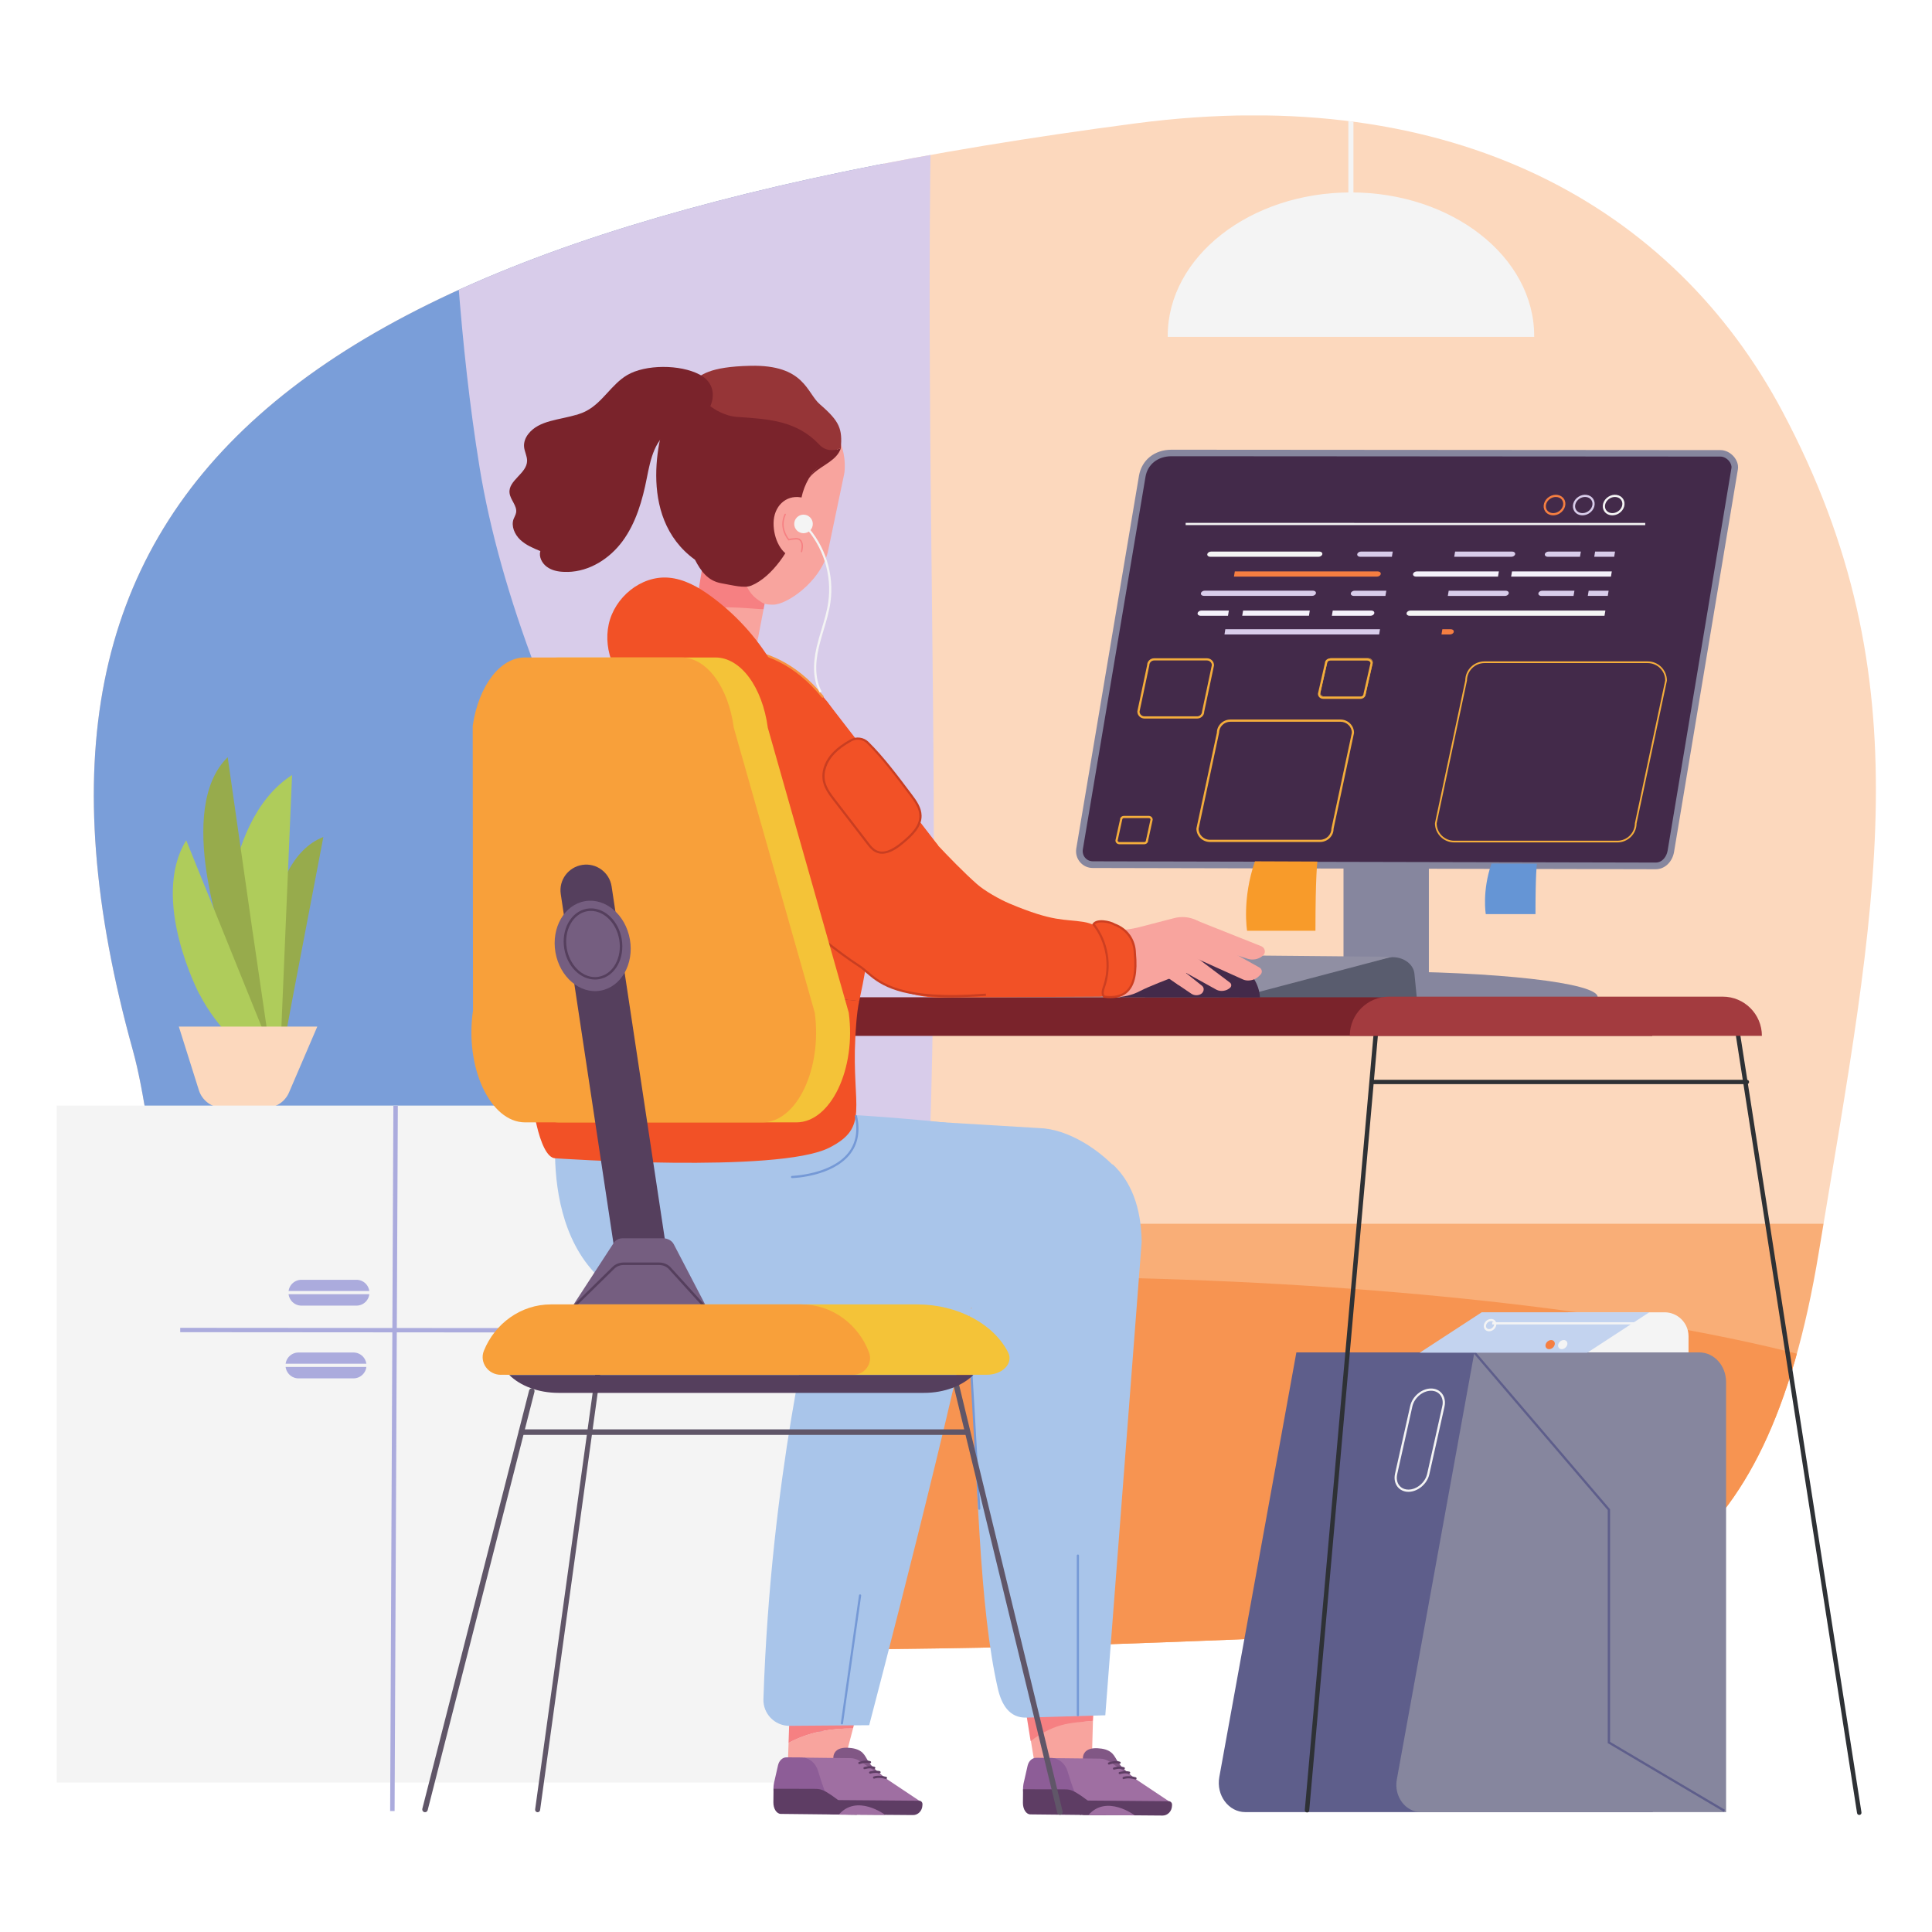<svg xmlns="http://www.w3.org/2000/svg" xmlns:xlink="http://www.w3.org/1999/xlink" width="500" zoomAndPan="magnify" viewBox="0 0 375 375" height="500" preserveAspectRatio="xMidYMid meet" version="1.0"><defs><clipPath id="fbe64e011a"><path d="M 18.086 22.406 L 364.109 22.406 L 364.109 237.637 L 18.086 237.637 Z M 18.086 22.406 " clip-rule="nonzero"/></clipPath><clipPath id="a94d959b8c"><path d="M 25.789 203.875 C 34.992 237.02 27.902 324.379 119.852 321.281 C 186.094 319.055 171.961 321.422 273.094 316.781 C 315.777 314.828 342.727 305.633 353.031 243.051 C 364.117 175.754 373.816 132.23 345.941 79.812 C 324.988 40.402 282.449 15.801 220.422 23.945 C 56.922 45.398 -4.859 93.551 25.789 203.875 Z M 25.789 203.875 " clip-rule="nonzero"/></clipPath><clipPath id="8bf347d104"><path d="M 18.086 237.473 L 364.109 237.473 L 364.109 321.461 L 18.086 321.461 Z M 18.086 237.473 " clip-rule="nonzero"/></clipPath><clipPath id="95c32696a4"><path d="M 25.789 203.875 C 34.992 237.02 27.902 324.379 119.852 321.281 C 186.094 319.055 171.961 321.422 273.094 316.781 C 315.777 314.828 342.727 305.633 353.031 243.051 C 364.117 175.754 373.816 132.23 345.941 79.812 C 324.988 40.402 282.449 15.801 220.422 23.945 C 56.922 45.398 -4.859 93.551 25.789 203.875 Z M 25.789 203.875 " clip-rule="nonzero"/></clipPath><clipPath id="477c8a0ebf"><path d="M 18.086 22.406 L 171.715 22.406 L 171.715 218.203 L 18.086 218.203 Z M 18.086 22.406 " clip-rule="nonzero"/></clipPath><clipPath id="e7192a8cbe"><path d="M 25.789 203.875 C 34.992 237.02 27.902 324.379 119.852 321.281 C 186.094 319.055 171.961 321.422 273.094 316.781 C 315.777 314.828 342.727 305.633 353.031 243.051 C 364.117 175.754 373.816 132.23 345.941 79.812 C 324.988 40.402 282.449 15.801 220.422 23.945 C 56.922 45.398 -4.859 93.551 25.789 203.875 Z M 25.789 203.875 " clip-rule="nonzero"/></clipPath><clipPath id="0320cd7a1a"><path d="M 18.086 247.68 L 364.109 247.68 L 364.109 321.461 L 18.086 321.461 Z M 18.086 247.68 " clip-rule="nonzero"/></clipPath><clipPath id="1eaa52eaa2"><path d="M 25.789 203.875 C 34.992 237.02 27.902 324.379 119.852 321.281 C 186.094 319.055 171.961 321.422 273.094 316.781 C 315.777 314.828 342.727 305.633 353.031 243.051 C 364.117 175.754 373.816 132.23 345.941 79.812 C 324.988 40.402 282.449 15.801 220.422 23.945 C 56.922 45.398 -4.859 93.551 25.789 203.875 Z M 25.789 203.875 " clip-rule="nonzero"/></clipPath><clipPath id="9129bea95f"><path d="M 80.559 22.406 L 188 22.406 L 188 233 L 80.559 233 Z M 80.559 22.406 " clip-rule="nonzero"/></clipPath><clipPath id="93275bccf3"><path d="M 25.789 203.875 C 34.992 237.02 27.902 324.379 119.852 321.281 C 186.094 319.055 171.961 321.422 273.094 316.781 C 315.777 314.828 342.727 305.633 353.031 243.051 C 364.117 175.754 373.816 132.23 345.941 79.812 C 324.988 40.402 282.449 15.801 220.422 23.945 C 56.922 45.398 -4.859 93.551 25.789 203.875 Z M 25.789 203.875 " clip-rule="nonzero"/></clipPath><clipPath id="64372b8e8a"><path d="M 226.77 37.375 L 297.648 37.375 L 297.648 65.371 L 226.77 65.371 Z M 226.77 37.375 " clip-rule="nonzero"/></clipPath><clipPath id="add1cca95b"><path d="M 25.789 203.875 C 34.992 237.02 27.902 324.379 119.852 321.281 C 186.094 319.055 171.961 321.422 273.094 316.781 C 315.777 314.828 342.727 305.633 353.031 243.051 C 364.117 175.754 373.816 132.23 345.941 79.812 C 324.988 40.402 282.449 15.801 220.422 23.945 C 56.922 45.398 -4.859 93.551 25.789 203.875 Z M 25.789 203.875 " clip-rule="nonzero"/></clipPath><clipPath id="7d39d0f7d8"><path d="M 226.602 37.211 L 297.812 37.211 L 297.812 65.539 L 226.602 65.539 Z M 226.602 37.211 " clip-rule="nonzero"/></clipPath><clipPath id="217e811dd1"><path d="M 25.789 203.875 C 34.992 237.02 27.902 324.379 119.852 321.281 C 186.094 319.055 171.961 321.422 273.094 316.781 C 315.777 314.828 342.727 305.633 353.031 243.051 C 364.117 175.754 373.816 132.23 345.941 79.812 C 324.988 40.402 282.449 15.801 220.422 23.945 C 56.922 45.398 -4.859 93.551 25.789 203.875 Z M 25.789 203.875 " clip-rule="nonzero"/></clipPath><clipPath id="a80eedaf09"><path d="M 261.715 22.406 L 262.867 22.406 L 262.867 44.129 L 261.715 44.129 Z M 261.715 22.406 " clip-rule="nonzero"/></clipPath><clipPath id="f3d775c166"><path d="M 25.789 203.875 C 34.992 237.02 27.902 324.379 119.852 321.281 C 186.094 319.055 171.961 321.422 273.094 316.781 C 315.777 314.828 342.727 305.633 353.031 243.051 C 364.117 175.754 373.816 132.23 345.941 79.812 C 324.988 40.402 282.449 15.801 220.422 23.945 C 56.922 45.398 -4.859 93.551 25.789 203.875 Z M 25.789 203.875 " clip-rule="nonzero"/></clipPath><clipPath id="d541b08134"><path d="M 336.879 200.086 L 361.438 200.086 L 361.438 352.398 L 336.879 352.398 Z M 336.879 200.086 " clip-rule="nonzero"/></clipPath><clipPath id="079c6083d9"><path d="M 209.625 349.457 L 227.594 349.457 L 227.594 352.398 L 209.625 352.398 Z M 209.625 349.457 " clip-rule="nonzero"/></clipPath><clipPath id="56c371185e"><path d="M 205.668 349.789 L 211.273 349.789 L 211.273 352.398 L 205.668 352.398 Z M 205.668 349.789 " clip-rule="nonzero"/></clipPath><clipPath id="7ac6f24a9d"><path d="M 198.418 347.152 L 214.898 347.152 L 214.898 352.398 L 198.418 352.398 Z M 198.418 347.152 " clip-rule="nonzero"/></clipPath><clipPath id="1c6af7053a"><path d="M 211.109 350.445 L 220.34 350.445 L 220.34 352.398 L 211.109 352.398 Z M 211.109 350.445 " clip-rule="nonzero"/></clipPath><clipPath id="8299aee9be"><path d="M 161.164 349.293 L 179.129 349.293 L 179.129 352.398 L 161.164 352.398 Z M 161.164 349.293 " clip-rule="nonzero"/></clipPath><clipPath id="0ec77f317c"><path d="M 157 349 L 163 349 L 163 352.406 L 157 352.406 Z M 157 349 " clip-rule="nonzero"/></clipPath><clipPath id="166f5bcde9"><path d="M 150 347 L 167 347 L 167 352.406 L 150 352.406 Z M 150 347 " clip-rule="nonzero"/></clipPath><clipPath id="d61625ba9b"><path d="M 162.648 350.281 L 171.879 350.281 L 171.879 352.398 L 162.648 352.398 Z M 162.648 350.281 " clip-rule="nonzero"/></clipPath><clipPath id="a7d8da152b"><path d="M 184 267 L 207 267 L 207 352.406 L 184 352.406 Z M 184 267 " clip-rule="nonzero"/></clipPath></defs><g clip-path="url(#fbe64e011a)"><g clip-path="url(#a94d959b8c)"><path fill="#fcd8bd" d="M -0.742 -16.707 L 366.906 -16.707 L 366.906 237.5 L -0.742 237.5 L -0.742 -16.707 " fill-opacity="1" fill-rule="nonzero"/></g></g><g clip-path="url(#8bf347d104)"><g clip-path="url(#95c32696a4)"><path fill="#f9ae77" d="M -0.742 237.5 L 366.906 237.5 L 366.906 341.973 L -0.742 341.973 L -0.742 237.5 " fill-opacity="1" fill-rule="nonzero"/></g></g><g clip-path="url(#477c8a0ebf)"><g clip-path="url(#e7192a8cbe)"><path fill="#7a9ed9" d="M -1.426 -20.219 L 171.586 -20.219 L 171.586 218.18 L -1.426 218.18 L -1.426 -20.219 " fill-opacity="1" fill-rule="nonzero"/></g></g><g clip-path="url(#0320cd7a1a)"><g clip-path="url(#1eaa52eaa2)"><path fill="#f79451" d="M 194.891 247.758 C 303.379 247.758 391.328 265.492 391.328 287.375 C 391.328 309.254 303.379 326.992 194.891 326.992 C 86.398 326.992 -1.551 309.254 -1.551 287.375 C -1.551 265.492 86.398 247.758 194.891 247.758 " fill-opacity="1" fill-rule="nonzero"/></g></g><g clip-path="url(#9129bea95f)"><g clip-path="url(#93275bccf3)"><path fill="#d8ccea" d="M 80.625 -54.961 C 88.246 -6.777 85.25 42.625 93.098 90.781 C 100.949 138.926 137.648 208.703 180.055 232.898 C 184.512 131.477 174.16 17.305 187.906 -83.277 C 150.141 -78.547 116.715 -80.996 80.625 -54.961 " fill-opacity="1" fill-rule="nonzero"/></g></g><g clip-path="url(#64372b8e8a)"><g clip-path="url(#add1cca95b)"><path fill="#f4f4f4" d="M 226.832 65.215 C 226.832 49.926 242.676 37.527 262.219 37.527 C 281.766 37.527 297.605 49.926 297.605 65.215 L 226.832 65.215 " fill-opacity="1" fill-rule="nonzero"/></g></g><g clip-path="url(#7d39d0f7d8)"><g clip-path="url(#217e811dd1)"><path fill="#f4f4f4" d="M 227.016 65.035 L 297.422 65.035 C 297.297 49.949 281.555 37.707 262.219 37.707 C 242.883 37.707 227.141 49.949 227.016 65.035 Z M 297.785 65.395 L 226.652 65.395 L 226.652 65.215 C 226.652 49.848 242.609 37.348 262.219 37.348 C 281.828 37.348 297.785 49.848 297.785 65.215 L 297.785 65.395 " fill-opacity="1" fill-rule="nonzero"/></g></g><g clip-path="url(#a80eedaf09)"><g clip-path="url(#f3d775c166)"><path fill="#f4f4f4" d="M 262.703 44.035 L 261.715 44.035 L 261.715 15.137 L 262.703 15.137 L 262.703 44.035 " fill-opacity="1" fill-rule="nonzero"/></g></g><path fill="#97ab4c" d="M 57.016 192.531 L 55.336 201.508 L 51.32 201.508 L 51.348 195.082 C 51.266 192.688 50.652 167.125 62.762 162.465 L 57.016 192.531 " fill-opacity="1" fill-rule="nonzero"/><path fill="#afcc5b" d="M 49.074 197.648 C 48.594 197.648 48.586 196.906 49.074 196.906 C 49.555 196.906 49.555 197.648 49.074 197.648 Z M 54.527 201.508 L 56.688 150.434 C 42.164 159.777 43.668 187.168 43.668 187.168 L 43.707 187.176 C 43.707 187.195 43.707 187.215 43.707 187.23 C 43.941 192.371 45.211 197.414 46.609 201.52 L 54.527 201.508 " fill-opacity="1" fill-rule="nonzero"/><path fill="#97ab4c" d="M 49.074 197.648 C 48.594 197.648 48.586 196.906 49.074 196.906 C 49.555 196.906 49.555 197.648 49.074 197.648 Z M 52.062 201.508 L 49.027 180.77 L 49.02 180.77 L 44.195 146.977 C 33.922 156.977 43.434 183.371 44.348 185.832 L 49.496 201.5 L 52.062 201.508 " fill-opacity="1" fill-rule="nonzero"/><path fill="#afcc5b" d="M 44.871 201.508 C 42.719 199.207 40.434 196.312 38.762 193.047 C 38.75 193.035 38.75 193.02 38.742 193.008 L 38.715 193.02 C 38.715 193.02 29.039 174.582 36.148 163.113 L 51.668 201.5 L 44.871 201.508 " fill-opacity="1" fill-rule="nonzero"/><path fill="#fcd8bd" d="M 43.359 215.051 L 51.5 215.051 C 53.512 215.051 55.316 213.871 56.098 212.047 L 61.586 199.262 L 34.711 199.262 L 38.594 211.586 C 39.23 213.645 41.168 215.051 43.359 215.051 " fill-opacity="1" fill-rule="nonzero"/><path fill="#f4f4f4" d="M 159.512 345.984 L 11 345.984 L 11 214.594 L 159.512 214.594 L 159.512 345.984 " fill-opacity="1" fill-rule="nonzero"/><path fill="#ababdd" d="M 159.781 345.391 L 158.934 345.387 L 159.637 214.598 L 160.484 214.605 L 159.781 345.391 " fill-opacity="1" fill-rule="nonzero"/><path fill="#ababdd" d="M 76.59 351.523 L 75.727 351.523 L 76.355 214.629 L 77.219 214.633 L 76.59 351.523 " fill-opacity="1" fill-rule="nonzero"/><path fill="#ababdd" d="M 100.176 258.625 L 34.98 258.578 L 34.98 257.73 L 100.176 257.777 L 100.176 258.625 " fill-opacity="1" fill-rule="nonzero"/><path fill="#ababdd" d="M 58.504 253.422 L 69.191 253.422 C 70.574 253.422 71.703 252.293 71.703 250.914 C 71.703 249.531 70.574 248.406 69.191 248.406 L 58.504 248.406 C 57.121 248.406 55.992 249.531 55.992 250.914 C 56.004 252.293 57.129 253.422 58.504 253.422 " fill-opacity="1" fill-rule="nonzero"/><path fill="#f4f4f4" d="M 72.426 251.203 L 55.211 251.203 L 55.211 250.582 L 72.426 250.582 L 72.426 251.203 " fill-opacity="1" fill-rule="nonzero"/><path fill="#ababdd" d="M 57.93 267.539 L 68.617 267.539 C 70 267.539 71.129 266.41 71.129 265.031 C 71.129 263.648 70 262.52 68.617 262.52 L 57.93 262.52 C 56.547 262.52 55.418 263.648 55.418 265.031 C 55.43 266.41 56.559 267.539 57.93 267.539 " fill-opacity="1" fill-rule="nonzero"/><path fill="#f4f4f4" d="M 71.852 265.32 L 54.641 265.32 L 54.641 264.699 L 71.852 264.699 L 71.852 265.32 " fill-opacity="1" fill-rule="nonzero"/><path fill="#93a7ac" d="M 297.273 321.887 L 259.973 321.887 L 259.973 321.465 L 297.273 321.465 L 297.273 321.887 " fill-opacity="1" fill-rule="nonzero"/><path fill="#605668" d="M 104.352 351.754 C 104.328 351.754 104.305 351.754 104.285 351.75 C 104.02 351.715 103.832 351.469 103.871 351.203 L 124.684 200.438 C 124.719 200.172 124.961 199.98 125.23 200.023 C 125.496 200.059 125.684 200.305 125.645 200.57 L 104.832 351.336 C 104.801 351.578 104.59 351.754 104.352 351.754 " fill-opacity="1" fill-rule="nonzero"/><path fill="#f8a49e" d="M 162.578 346.855 L 152.84 344.676 L 153.066 338.289 C 157.051 336.141 161.312 335.465 165.578 335.48 L 162.578 346.855 " fill-opacity="1" fill-rule="nonzero"/><path fill="#f68082" d="M 166.48 332.027 L 165.57 335.492 C 161.301 335.473 157.035 336.148 153.055 338.301 L 153.32 330.758 L 166.48 332.027 " fill-opacity="1" fill-rule="nonzero"/><path fill="#f4f4f4" d="M 327.742 262.531 L 304.363 262.531 L 304.363 254.715 L 323.09 254.715 C 325.656 254.715 327.742 256.801 327.742 259.367 L 327.742 262.531 " fill-opacity="1" fill-rule="nonzero"/><path fill="#5e5e8b" d="M 320.816 351.73 L 241.715 351.73 C 238.465 351.73 236.027 348.445 236.668 344.922 L 251.625 262.5 L 320.816 262.5 L 320.816 351.73 " fill-opacity="1" fill-rule="nonzero"/><path fill="#86869e" d="M 329.828 262.5 L 286.172 262.5 L 271.121 345.41 C 270.531 348.68 272.797 351.73 275.812 351.73 L 335.031 351.73 L 335.031 268.25 C 335.027 265.066 332.707 262.5 329.828 262.5 " fill-opacity="1" fill-rule="nonzero"/><g clip-path="url(#d541b08134)"><path fill="#2e3135" d="M 360.883 352.281 C 360.672 352.281 360.488 352.133 360.453 351.918 L 336.887 200.723 C 336.852 200.484 337.012 200.266 337.246 200.227 C 337.484 200.195 337.703 200.352 337.742 200.586 L 361.309 351.785 C 361.344 352.02 361.184 352.242 360.949 352.277 C 360.926 352.281 360.902 352.281 360.883 352.281 " fill-opacity="1" fill-rule="nonzero"/></g><path fill="#86869e" d="M 260.773 167.77 L 277.344 167.77 L 277.344 193.457 L 260.773 193.457 L 260.773 167.77 " fill-opacity="1" fill-rule="nonzero"/><path fill="#432a4a" d="M 212.102 167.836 C 211.34 167.836 210.617 167.5 210.121 166.914 C 209.621 166.324 209.414 165.555 209.535 164.793 L 221.703 92.473 C 222.164 89.711 224.391 87.926 227.379 87.926 L 333.949 87.992 C 334.711 87.992 335.5 88.387 336.062 89.055 C 336.57 89.656 336.797 90.348 336.691 90.98 L 324.301 165.234 C 324.02 166.906 322.809 168.07 321.359 168.078 L 212.102 167.836 " fill-opacity="1" fill-rule="nonzero"/><path fill="#86869e" d="M 227.379 87.289 C 224.09 87.289 221.59 89.297 221.07 92.367 L 208.906 164.691 C 208.578 166.672 210.09 168.477 212.102 168.477 L 321.359 168.719 C 323.23 168.719 324.621 167.199 324.934 165.348 L 337.324 91.094 C 337.625 89.305 335.867 87.363 333.949 87.363 L 227.379 87.289 C 227.391 87.289 227.391 87.289 227.379 87.289 Z M 227.391 88.555 L 333.949 88.621 C 334.512 88.621 335.141 88.941 335.586 89.457 C 335.961 89.906 336.148 90.434 336.07 90.863 L 323.684 165.113 C 323.492 166.219 322.695 167.422 321.367 167.422 L 212.113 167.18 C 211.539 167.18 210.992 166.926 210.617 166.484 C 210.242 166.043 210.082 165.449 210.176 164.875 L 222.34 92.555 C 222.746 90.133 224.73 88.555 227.391 88.555 " fill-opacity="1" fill-rule="nonzero"/><path fill="#f4f4f4" d="M 319.34 101.926 L 230.133 101.918 L 230.133 101.492 L 319.34 101.5 L 319.34 101.926 " fill-opacity="1" fill-rule="nonzero"/><path fill="#d8ccea" d="M 305.594 114.656 L 299.344 114.656 C 298.977 114.656 298.648 114.883 298.602 115.164 C 298.555 115.445 298.809 115.672 299.176 115.672 L 305.426 115.672 L 305.594 114.656 " fill-opacity="1" fill-rule="nonzero"/><path fill="#d8ccea" d="M 308.359 114.656 L 308.191 115.66 L 312.074 115.66 L 312.23 114.656 L 308.359 114.656 " fill-opacity="1" fill-rule="nonzero"/><path fill="#d8ccea" d="M 269.082 114.656 L 262.934 114.656 C 262.566 114.656 262.238 114.883 262.191 115.164 C 262.145 115.445 262.398 115.672 262.766 115.672 L 268.91 115.672 L 269.082 114.656 " fill-opacity="1" fill-rule="nonzero"/><path fill="#d8ccea" d="M 292.273 114.656 L 281.191 114.656 L 281.02 115.672 L 292.105 115.672 C 292.473 115.672 292.801 115.445 292.848 115.164 C 292.895 114.883 292.633 114.656 292.273 114.656 " fill-opacity="1" fill-rule="nonzero"/><path fill="#d8ccea" d="M 254.68 115.66 L 233.668 115.66 C 233.301 115.66 233.047 115.438 233.098 115.156 C 233.145 114.871 233.473 114.648 233.84 114.648 L 254.848 114.648 C 255.215 114.648 255.469 114.871 255.422 115.156 C 255.367 115.438 255.039 115.66 254.68 115.66 " fill-opacity="1" fill-rule="nonzero"/><path fill="#f4f4f4" d="M 311.602 118.508 L 273.762 118.508 C 273.398 118.508 273.066 118.734 273.02 119.016 C 272.973 119.297 273.227 119.523 273.594 119.523 L 311.434 119.523 L 311.602 118.508 " fill-opacity="1" fill-rule="nonzero"/><path fill="#f4f1fa" d="M 238.52 118.508 L 233.199 118.508 C 232.832 118.508 232.504 118.734 232.457 119.016 C 232.41 119.297 232.664 119.523 233.031 119.523 L 238.352 119.523 L 238.52 118.508 " fill-opacity="1" fill-rule="nonzero"/><path fill="#f4f1fa" d="M 254.227 118.508 L 241.285 118.508 L 241.113 119.512 L 254.07 119.512 L 254.227 118.508 " fill-opacity="1" fill-rule="nonzero"/><path fill="#f4f1fa" d="M 266.176 118.508 L 258.684 118.508 L 258.516 119.523 L 266.008 119.523 C 266.375 119.523 266.703 119.297 266.75 119.016 C 266.797 118.734 266.543 118.508 266.176 118.508 " fill-opacity="1" fill-rule="nonzero"/><path fill="#d8ccea" d="M 267.859 122.133 L 237.832 122.133 L 237.672 123.148 L 267.691 123.148 L 267.859 122.133 " fill-opacity="1" fill-rule="nonzero"/><path fill="#f57e41" d="M 281.605 122.133 L 279.961 122.133 L 279.789 123.148 L 281.434 123.148 C 281.801 123.148 282.129 122.922 282.176 122.641 C 282.223 122.359 281.961 122.133 281.605 122.133 " fill-opacity="1" fill-rule="nonzero"/><path fill="#d8ccea" d="M 306.844 107.059 L 300.594 107.059 C 300.227 107.059 299.898 107.285 299.852 107.566 C 299.805 107.848 300.059 108.074 300.426 108.074 L 306.676 108.074 L 306.844 107.059 " fill-opacity="1" fill-rule="nonzero"/><path fill="#d8ccea" d="M 309.609 107.059 L 309.441 108.074 L 313.312 108.074 L 313.48 107.059 L 309.609 107.059 " fill-opacity="1" fill-rule="nonzero"/><path fill="#d8ccea" d="M 270.332 107.059 L 264.184 107.059 C 263.816 107.059 263.488 107.285 263.441 107.566 C 263.395 107.848 263.648 108.074 264.016 108.074 L 270.164 108.074 L 270.332 107.059 " fill-opacity="1" fill-rule="nonzero"/><path fill="#d8ccea" d="M 293.516 107.059 L 282.434 107.059 L 282.262 108.074 L 293.344 108.074 C 293.711 108.074 294.043 107.848 294.09 107.566 C 294.137 107.285 293.879 107.059 293.516 107.059 " fill-opacity="1" fill-rule="nonzero"/><path fill="#f4f4f4" d="M 255.922 108.074 L 234.91 108.074 C 234.543 108.074 234.289 107.848 234.336 107.566 C 234.383 107.285 234.711 107.059 235.078 107.059 L 256.09 107.059 C 256.457 107.059 256.711 107.285 256.664 107.566 C 256.617 107.836 256.285 108.074 255.922 108.074 " fill-opacity="1" fill-rule="nonzero"/><path fill="#f4f1fa" d="M 290.93 110.91 L 275.016 110.91 C 274.648 110.91 274.316 111.137 274.27 111.418 C 274.223 111.699 274.477 111.922 274.844 111.922 L 290.762 111.922 L 290.93 110.91 " fill-opacity="1" fill-rule="nonzero"/><path fill="#f4f1fa" d="M 293.477 110.91 L 293.309 111.922 L 312.684 111.922 L 312.852 110.91 L 293.477 110.91 " fill-opacity="1" fill-rule="nonzero"/><path fill="#f57e41" d="M 267.43 110.91 L 239.676 110.91 L 239.508 111.922 L 267.258 111.922 C 267.625 111.922 267.953 111.699 268 111.418 C 268.047 111.133 267.793 110.91 267.43 110.91 " fill-opacity="1" fill-rule="nonzero"/><path fill="#f57e41" d="M 301.984 96.461 C 301.637 96.461 301.27 96.562 300.938 96.773 C 300.535 97.027 300.242 97.398 300.113 97.82 C 299.988 98.23 300.035 98.641 300.242 98.973 C 300.684 99.664 301.707 99.805 302.527 99.285 C 303.348 98.77 303.66 97.781 303.223 97.09 C 302.961 96.676 302.492 96.461 301.984 96.461 Z M 301.48 100.023 C 300.832 100.023 300.227 99.738 299.883 99.199 C 299.609 98.762 299.547 98.227 299.707 97.699 C 299.863 97.18 300.219 96.723 300.711 96.414 C 301.727 95.77 303.016 95.969 303.578 96.859 C 304.145 97.75 303.773 99 302.754 99.645 C 302.352 99.898 301.906 100.023 301.48 100.023 " fill-opacity="1" fill-rule="nonzero"/><path fill="#d8ccea" d="M 307.66 96.457 C 307.305 96.457 306.938 96.566 306.613 96.77 C 305.793 97.289 305.48 98.277 305.922 98.969 C 306.359 99.664 307.383 99.801 308.207 99.285 C 308.609 99.031 308.902 98.656 309.031 98.238 C 309.156 97.824 309.109 97.418 308.898 97.086 C 308.691 96.754 308.34 96.539 307.918 96.477 C 307.832 96.465 307.746 96.457 307.66 96.457 Z M 307.16 100.023 C 306.508 100.023 305.902 99.734 305.562 99.195 C 305 98.305 305.367 97.059 306.387 96.414 C 306.875 96.105 307.438 95.977 307.977 96.059 C 308.527 96.137 308.98 96.422 309.258 96.859 C 309.535 97.297 309.598 97.828 309.438 98.359 C 309.277 98.879 308.922 99.336 308.434 99.645 C 308.031 99.898 307.586 100.023 307.16 100.023 " fill-opacity="1" fill-rule="nonzero"/><path fill="#f4f4f4" d="M 313.461 96.461 C 313.105 96.461 312.738 96.566 312.414 96.773 C 312.012 97.027 311.719 97.398 311.59 97.82 C 311.469 98.234 311.512 98.641 311.723 98.973 C 312.16 99.664 313.188 99.805 314.008 99.285 C 314.828 98.77 315.137 97.781 314.699 97.09 C 314.492 96.758 314.141 96.543 313.715 96.48 C 313.633 96.465 313.547 96.461 313.461 96.461 Z M 312.961 100.023 C 312.309 100.023 311.703 99.738 311.363 99.199 C 311.086 98.762 311.023 98.227 311.184 97.699 C 311.344 97.18 311.699 96.723 312.188 96.414 C 312.676 96.105 313.242 95.98 313.777 96.059 C 314.328 96.141 314.781 96.426 315.059 96.863 C 315.621 97.754 315.254 99 314.234 99.645 C 313.832 99.902 313.387 100.023 312.961 100.023 " fill-opacity="1" fill-rule="nonzero"/><path fill="#86869e" d="M 266.16 188.539 C 290.426 188.539 310.098 190.762 310.098 193.508 C 310.098 196.25 290.426 198.477 266.16 198.477 C 241.891 198.477 222.219 196.25 222.219 193.508 C 222.219 190.762 241.891 188.539 266.16 188.539 " fill-opacity="1" fill-rule="nonzero"/><path fill="#2e3135" d="M 253.695 351.797 C 253.68 351.797 253.668 351.797 253.656 351.793 C 253.418 351.773 253.242 351.562 253.262 351.324 L 266.66 200.125 C 266.68 199.891 266.891 199.711 267.125 199.738 C 267.367 199.758 267.539 199.965 267.52 200.203 L 254.121 351.402 C 254.102 351.625 253.914 351.797 253.695 351.797 " fill-opacity="1" fill-rule="nonzero"/><path fill="#595c6e" d="M 234.422 194.125 L 269.504 185.852 C 271.996 185.457 274.348 186.934 274.543 189.016 L 274.984 193.508 L 234.422 194.125 " fill-opacity="1" fill-rule="nonzero"/><path fill="#908fa3" d="M 201.602 184.59 L 182.98 191.328 C 181.766 191.77 182.086 193.551 183.375 193.551 L 240.418 193.57 L 270.164 185.719 L 224.859 185.297 L 201.602 184.59 " fill-opacity="1" fill-rule="nonzero"/><path fill="#a9c5ea" d="M 148.18 329.781 C 149.605 286.211 157.891 253.703 157.891 253.703 L 128.867 254.02 C 102.914 249.391 108.16 216.734 108.16 216.734 C 108.16 216.734 140.742 213.465 183.309 217.871 C 193.914 218.969 191.836 234.719 189.926 246.387 C 186.598 266.777 168.711 334.863 168.711 334.863 L 153.188 334.984 C 150.352 334.965 148.082 332.617 148.18 329.781 " fill-opacity="1" fill-rule="nonzero"/><path fill="#7a232b" d="M 320.699 201.066 L 93.105 201.066 L 93.105 193.57 L 320.699 193.57 L 320.699 201.066 " fill-opacity="1" fill-rule="nonzero"/><path fill="#f25126" d="M 166.773 194.305 C 170.664 176.656 171.594 157.297 163.379 140.812 C 159.215 132.453 151.742 126.914 142.48 125.41 C 133.512 123.953 121.074 124.414 108.441 132.801 C 101.277 137.555 98.07 146.965 101.352 153.523 C 103.562 157.938 105.855 163.844 107.105 171.012 C 122.699 186.266 144.793 192.191 166.773 194.305 " fill-opacity="1" fill-rule="nonzero"/><path fill="#f25126" d="M 160.934 222.781 C 150.941 227.809 107.734 224.82 107.734 224.82 C 104.566 224.625 102.867 212.816 103.062 209.191 C 103.203 206.531 110.555 190.82 107.105 171 C 122.711 186.266 144.793 192.184 166.773 194.293 C 166.285 196.523 166.105 199.715 166.012 201.535 C 165.316 214.91 168.859 218.789 160.934 222.781 " fill-opacity="1" fill-rule="nonzero"/><path fill="#f25126" d="M 182.086 164.09 L 160.352 135.949 L 147.969 172.805 L 162.672 186.133 C 174.105 178.215 181.203 176.082 182.086 164.09 " fill-opacity="1" fill-rule="nonzero"/><path fill="#f25126" d="M 215.281 183.746 C 215.207 182.094 213.945 179.52 210.289 178.938 C 206.527 178.34 204.535 179.004 195.945 175.379 C 193.988 174.551 191.109 172.918 189.617 171.594 C 184.539 167.102 177.648 159.277 177.648 159.277 C 176.125 170.316 172.301 177.438 164.883 184.801 L 168.117 187.906 C 172.027 191.449 176.691 193.598 182.207 193.617 L 213.363 193.449 C 215.574 193.449 216.062 191.223 216.137 189.23 L 215.281 183.746 " fill-opacity="1" fill-rule="nonzero"/><path fill="#f8a49e" d="M 211.766 347.309 L 201.734 347.832 L 200.078 337.801 C 203.473 334.09 208.43 334.309 212.141 334.023 L 211.766 347.309 " fill-opacity="1" fill-rule="nonzero"/><path fill="#f68082" d="M 212.328 330.691 L 212.141 334.023 C 208.68 334.422 205.117 334.074 200.043 337.941 L 199.047 331.707 L 212.328 330.691 " fill-opacity="1" fill-rule="nonzero"/><path fill="#a9c5ea" d="M 201.633 218.957 L 173.559 217.27 L 151.648 250.93 L 189.551 253.918 L 217.508 227.777 C 213.645 223.168 207.234 219.082 201.633 218.957 " fill-opacity="1" fill-rule="nonzero"/><path fill="#a9c5ea" d="M 221.598 241.059 C 221.504 234.176 219.453 229.215 215.957 225.984 L 188.055 254.426 L 188.141 254.426 C 189.625 288.547 190.145 312.273 193.676 327.73 C 194.383 330.812 195.887 333.48 199.223 333.387 L 214.539 332.934 L 221.598 241.059 " fill-opacity="1" fill-rule="nonzero"/><path fill="#f25126" d="M 145.188 169.461 C 145.188 169.461 158.059 181.898 166.801 187.512 C 169.914 189.516 171.68 194.578 191.363 193.074 L 145.188 169.461 " fill-opacity="1" fill-rule="nonzero"/><path fill="#c93e21" d="M 184.785 193.559 C 173.621 193.559 170.391 190.777 168.141 188.84 C 167.645 188.41 167.176 188.004 166.688 187.691 C 158.027 182.129 145.168 169.738 145.039 169.613 L 145.336 169.309 C 145.465 169.434 158.289 181.797 166.914 187.336 C 167.43 187.664 167.91 188.078 168.418 188.516 C 171.008 190.746 174.918 194.113 191.348 192.863 L 191.383 193.285 C 188.918 193.473 186.73 193.559 184.785 193.559 " fill-opacity="1" fill-rule="nonzero"/><path fill="#7599d6" d="M 190.066 293.043 C 189.957 293.043 189.863 292.957 189.855 292.84 L 187.836 258.082 C 187.73 256.32 186.266 254.926 184.5 254.91 L 166.656 254.738 C 166.539 254.738 166.445 254.645 166.449 254.527 C 166.449 254.41 166.543 254.316 166.66 254.316 L 184.504 254.484 C 186.492 254.504 188.141 256.07 188.258 258.055 L 190.281 292.816 C 190.285 292.934 190.199 293.035 190.082 293.043 C 190.074 293.043 190.074 293.043 190.066 293.043 " fill-opacity="1" fill-rule="nonzero"/><path fill="#815785" d="M 215.891 340.34 C 215.148 339.594 214.066 339.391 213.043 339.332 C 212.094 339.285 210.977 339.426 210.449 340.301 C 210.043 340.977 210.148 341.887 210.535 342.555 C 210.918 343.223 211.52 343.691 212.133 344.113 C 213.371 344.977 214.68 345.719 216.031 346.348 L 221.082 346.367 C 220.977 345.664 220.367 345.27 219.613 344.656 C 218.668 343.867 217.613 342.977 216.938 341.906 C 216.605 341.371 216.324 340.777 215.891 340.34 " fill-opacity="1" fill-rule="nonzero"/><path fill="#9f6fa2" d="M 226.73 349.523 L 215.309 341.906 C 214.781 341.559 214.172 341.359 213.531 341.352 L 204.461 341.25 C 205.559 344.855 208.051 348.207 209.734 351.43 L 226.262 351.625 C 227.246 351.645 227.605 350.039 226.73 349.523 " fill-opacity="1" fill-rule="nonzero"/><g clip-path="url(#079c6083d9)"><path fill="#5e3d64" d="M 225.668 352.398 L 210.297 352.277 C 209.941 352.277 209.66 351.957 209.68 351.57 L 209.723 350.18 C 209.734 349.793 210.035 349.484 210.391 349.484 L 226.871 349.617 C 227.227 349.617 227.512 349.934 227.492 350.32 L 227.484 350.508 C 227.457 351.562 226.637 352.406 225.668 352.398 " fill-opacity="1" fill-rule="nonzero"/></g><g clip-path="url(#56c371185e)"><path fill="#5e3d64" d="M 206.461 349.891 L 211.199 351.766 L 209.734 352.266 L 205.777 350.715 L 206.461 349.891 " fill-opacity="1" fill-rule="nonzero"/></g><path fill="#5e3d64" d="M 220.395 345.387 C 220.375 345.387 220.359 345.383 220.336 345.379 C 218.91 344.98 218.191 345.297 218.184 345.301 C 218.074 345.348 217.949 345.305 217.898 345.199 C 217.852 345.094 217.895 344.969 218 344.918 C 218.035 344.902 218.852 344.523 220.453 344.969 C 220.566 345 220.633 345.117 220.602 345.23 C 220.574 345.324 220.488 345.387 220.395 345.387 " fill-opacity="1" fill-rule="nonzero"/><path fill="#5e3d64" d="M 217.34 344.363 C 217.25 344.363 217.168 344.305 217.137 344.215 C 217.102 344.105 217.164 343.984 217.273 343.949 C 217.312 343.938 218.246 343.645 219.211 343.867 C 219.328 343.895 219.398 344.012 219.371 344.125 C 219.344 344.238 219.23 344.309 219.113 344.281 C 218.262 344.082 217.414 344.352 217.406 344.352 C 217.383 344.359 217.359 344.363 217.34 344.363 " fill-opacity="1" fill-rule="nonzero"/><path fill="#5e3d64" d="M 216.23 343.488 C 216.145 343.488 216.059 343.434 216.031 343.348 C 215.992 343.238 216.047 343.117 216.16 343.078 C 216.203 343.062 217.215 342.711 218.184 343.02 C 218.297 343.055 218.359 343.172 218.324 343.285 C 218.285 343.398 218.168 343.457 218.055 343.426 C 217.223 343.16 216.312 343.473 216.301 343.477 C 216.277 343.484 216.254 343.488 216.23 343.488 " fill-opacity="1" fill-rule="nonzero"/><path fill="#5e3d64" d="M 215.242 342.504 C 215.156 342.504 215.078 342.449 215.047 342.363 C 215.004 342.258 215.059 342.133 215.168 342.09 C 215.223 342.07 216.508 341.598 217.391 341.953 C 217.5 341.996 217.551 342.121 217.508 342.23 C 217.465 342.336 217.34 342.391 217.23 342.348 C 216.504 342.055 215.332 342.484 215.32 342.492 C 215.293 342.5 215.27 342.504 215.242 342.504 " fill-opacity="1" fill-rule="nonzero"/><path fill="#8d5d97" d="M 201.105 341.191 C 200.344 341.191 199.664 341.82 199.457 342.723 L 198.781 345.699 C 198.031 348.414 199.348 351.262 201.379 351.289 L 209.988 351.402 C 208.926 348.969 208.004 346.461 207.223 343.824 C 206.766 342.262 205.465 341.219 204.008 341.211 L 201.105 341.191 " fill-opacity="1" fill-rule="nonzero"/><g clip-path="url(#7ac6f24a9d)"><path fill="#5e3d64" d="M 198.547 349.918 L 198.574 347.289 L 206.379 347.309 C 208.156 347.309 208.484 347.324 214.773 352.332 L 200.004 352.172 C 199.18 352.172 198.539 351.168 198.547 349.918 " fill-opacity="1" fill-rule="nonzero"/></g><g clip-path="url(#1c6af7053a)"><path fill="#9f6fa2" d="M 211.246 352.32 L 220.262 352.359 C 220.254 352.352 214.762 348.227 211.246 352.32 " fill-opacity="1" fill-rule="nonzero"/></g><path fill="#815785" d="M 167.449 340.242 C 166.707 339.5 165.625 339.297 164.602 339.238 C 163.652 339.191 162.531 339.332 162.008 340.207 C 161.602 340.883 161.707 341.793 162.09 342.461 C 162.477 343.129 163.078 343.598 163.691 344.02 C 164.922 344.887 166.227 345.625 167.59 346.246 L 172.641 346.273 C 172.535 345.57 171.926 345.176 171.172 344.566 C 170.223 343.777 169.172 342.883 168.492 341.812 C 168.172 341.277 167.891 340.684 167.449 340.242 " fill-opacity="1" fill-rule="nonzero"/><path fill="#9f6fa2" d="M 178.297 349.43 L 166.875 341.812 C 166.352 341.465 165.738 341.266 165.098 341.258 L 156.027 341.152 C 157.129 344.758 159.617 348.113 161.301 351.336 L 177.828 351.531 C 178.812 351.555 179.172 349.945 178.297 349.43 " fill-opacity="1" fill-rule="nonzero"/><g clip-path="url(#8299aee9be)"><path fill="#5e3d64" d="M 177.227 352.305 L 161.855 352.184 C 161.5 352.184 161.215 351.863 161.234 351.477 L 161.281 350.086 C 161.293 349.703 161.594 349.391 161.949 349.391 L 178.43 349.523 C 178.785 349.523 179.07 349.84 179.051 350.227 L 179.039 350.414 C 179.012 351.469 178.195 352.312 177.227 352.305 " fill-opacity="1" fill-rule="nonzero"/></g><g clip-path="url(#0ec77f317c)"><path fill="#5e3d64" d="M 158.031 349.797 L 162.77 351.676 L 161.293 352.172 L 157.344 350.621 L 158.031 349.797 " fill-opacity="1" fill-rule="nonzero"/></g><path fill="#5e3d64" d="M 171.961 345.305 C 171.941 345.305 171.922 345.301 171.906 345.293 C 170.477 344.895 169.758 345.211 169.75 345.215 C 169.641 345.266 169.52 345.219 169.469 345.113 C 169.418 345.008 169.461 344.883 169.566 344.832 C 169.602 344.816 170.418 344.438 172.02 344.887 C 172.133 344.918 172.199 345.035 172.168 345.148 C 172.141 345.242 172.055 345.305 171.961 345.305 " fill-opacity="1" fill-rule="nonzero"/><path fill="#5e3d64" d="M 168.898 344.27 C 168.809 344.27 168.723 344.211 168.695 344.121 C 168.66 344.012 168.719 343.891 168.832 343.855 C 168.871 343.844 169.801 343.551 170.77 343.773 C 170.883 343.801 170.953 343.918 170.93 344.031 C 170.902 344.145 170.789 344.211 170.672 344.188 C 169.82 343.988 168.969 344.254 168.961 344.258 C 168.941 344.266 168.918 344.27 168.898 344.27 " fill-opacity="1" fill-rule="nonzero"/><path fill="#5e3d64" d="M 167.797 343.402 C 167.711 343.402 167.629 343.352 167.598 343.262 C 167.559 343.152 167.617 343.031 167.727 342.992 C 167.77 342.977 168.781 342.625 169.75 342.934 C 169.863 342.969 169.926 343.09 169.891 343.203 C 169.852 343.312 169.734 343.375 169.621 343.34 C 168.793 343.074 167.879 343.391 167.867 343.391 C 167.844 343.402 167.82 343.402 167.797 343.402 " fill-opacity="1" fill-rule="nonzero"/><path fill="#5e3d64" d="M 166.801 342.41 C 166.715 342.41 166.633 342.355 166.602 342.273 C 166.562 342.164 166.617 342.039 166.727 342 C 166.781 341.977 168.062 341.504 168.945 341.852 C 169.055 341.891 169.109 342.016 169.066 342.125 C 169.023 342.234 168.898 342.289 168.793 342.246 C 168.059 341.961 166.887 342.391 166.875 342.398 C 166.852 342.402 166.824 342.41 166.801 342.41 " fill-opacity="1" fill-rule="nonzero"/><path fill="#8d5d97" d="M 152.66 341.098 C 151.898 341.09 151.223 341.727 151.016 342.629 L 150.34 345.605 C 149.59 348.32 150.902 351.168 152.934 351.195 L 161.547 351.309 C 160.484 348.875 159.562 346.367 158.781 343.727 C 158.32 342.168 157.023 341.125 155.566 341.117 L 152.66 341.098 " fill-opacity="1" fill-rule="nonzero"/><g clip-path="url(#166f5bcde9)"><path fill="#5e3d64" d="M 150.113 349.824 L 150.141 347.195 L 157.945 347.211 C 159.723 347.223 160.051 347.238 166.34 352.238 L 151.57 352.078 C 150.742 352.078 150.094 351.07 150.113 349.824 " fill-opacity="1" fill-rule="nonzero"/></g><g clip-path="url(#d61625ba9b)"><path fill="#9f6fa2" d="M 162.805 352.227 L 171.82 352.266 C 171.82 352.266 166.332 348.133 162.805 352.227 " fill-opacity="1" fill-rule="nonzero"/></g><path fill="#f79342" d="M 159.656 135.422 C 159.594 135.422 159.535 135.395 159.492 135.34 C 148.898 122.285 135.891 127.074 135.762 127.121 C 135.648 127.164 135.527 127.109 135.484 127 C 135.445 126.891 135.5 126.766 135.609 126.727 C 135.742 126.676 149.039 121.777 159.82 135.074 C 159.895 135.164 159.883 135.301 159.789 135.375 C 159.75 135.402 159.703 135.422 159.656 135.422 " fill-opacity="1" fill-rule="nonzero"/><path fill="#a33b3f" d="M 341.984 201.059 L 261.992 201.059 C 261.992 196.859 265.406 193.449 269.609 193.449 L 334.371 193.449 C 338.574 193.441 341.984 196.852 341.984 201.059 " fill-opacity="1" fill-rule="nonzero"/><path fill="#2e3135" d="M 339.07 210.434 L 266.402 210.434 C 266.168 210.434 265.977 210.242 265.977 210.008 C 265.977 209.773 266.168 209.586 266.402 209.586 L 339.07 209.586 C 339.305 209.586 339.496 209.773 339.496 210.008 C 339.496 210.242 339.305 210.434 339.07 210.434 " fill-opacity="1" fill-rule="nonzero"/><path fill="#5e5e8b" d="M 334.594 351.668 L 312.062 338.34 L 312.062 293.109 L 286.004 262.648 L 286.344 262.359 L 312.512 292.945 L 312.512 338.09 L 334.824 351.285 L 334.594 351.668 " fill-opacity="1" fill-rule="nonzero"/><path fill="#c3d3ef" d="M 308.086 262.559 L 275.566 262.559 L 287.609 254.707 L 320.137 254.707 L 308.086 262.559 " fill-opacity="1" fill-rule="nonzero"/><path fill="#f4f4f4" d="M 318.945 257.07 L 289.633 257.07 L 289.633 256.645 L 318.945 256.645 L 318.945 257.07 " fill-opacity="1" fill-rule="nonzero"/><path fill="#f4f4f4" d="M 288.762 256.699 C 288.406 257.023 288.32 257.516 288.57 257.793 C 288.824 258.07 289.32 258.035 289.68 257.707 C 290.035 257.383 290.125 256.891 289.871 256.613 C 289.621 256.336 289.125 256.375 288.762 256.699 Z M 289.023 258.402 C 288.73 258.402 288.453 258.293 288.254 258.078 C 287.848 257.629 287.945 256.867 288.477 256.387 C 289.012 255.902 289.777 255.879 290.188 256.328 C 290.594 256.777 290.496 257.539 289.965 258.023 C 289.688 258.273 289.344 258.402 289.023 258.402 " fill-opacity="1" fill-rule="nonzero"/><path fill="#f57e41" d="M 300.355 260.402 C 300.762 260.039 301.328 260.008 301.617 260.332 C 301.91 260.656 301.816 261.215 301.41 261.578 C 301.004 261.941 300.438 261.973 300.148 261.648 C 299.855 261.324 299.949 260.766 300.355 260.402 " fill-opacity="1" fill-rule="nonzero"/><path fill="#f4f4f4" d="M 302.797 260.398 C 303.207 260.035 303.77 260.004 304.062 260.328 C 304.352 260.652 304.258 261.211 303.852 261.574 C 303.445 261.938 302.883 261.969 302.59 261.645 C 302.301 261.32 302.395 260.766 302.797 260.398 " fill-opacity="1" fill-rule="nonzero"/><path fill="#7599d6" d="M 209.219 333.129 C 209.098 333.129 209.004 333.035 209.004 332.918 L 209.004 301.941 C 209.004 301.824 209.098 301.727 209.219 301.727 C 209.336 301.727 209.43 301.824 209.43 301.941 L 209.43 332.918 C 209.43 333.035 209.336 333.129 209.219 333.129 " fill-opacity="1" fill-rule="nonzero"/><path fill="#7599d6" d="M 163.418 334.707 C 163.406 334.707 163.398 334.707 163.387 334.707 C 163.27 334.688 163.191 334.582 163.207 334.465 L 166.73 309.652 C 166.746 309.535 166.855 309.453 166.973 309.469 C 167.086 309.488 167.168 309.594 167.152 309.711 L 163.625 334.527 C 163.613 334.633 163.52 334.707 163.418 334.707 " fill-opacity="1" fill-rule="nonzero"/><path fill="#f89b2a" d="M 243.586 167.18 L 255.707 167.227 C 255.707 167.227 255.328 169.816 255.328 180.664 L 242.066 180.664 C 242.055 180.676 241.031 174.516 243.586 167.18 " fill-opacity="1" fill-rule="nonzero"/><path fill="#6595d5" d="M 289.5 167.609 L 298.309 167.648 C 298.309 167.648 298.035 169.527 298.035 177.426 L 288.391 177.426 C 288.383 177.418 287.641 172.938 289.5 167.609 " fill-opacity="1" fill-rule="nonzero"/><path fill="#f4f4f4" d="M 277.77 269.941 C 276.141 269.941 274.508 271.312 274.137 273.004 L 271.191 286.164 C 271.012 286.984 271.16 287.773 271.609 288.332 C 272.023 288.848 272.652 289.129 273.379 289.129 C 275 289.129 276.629 287.758 277.012 286.066 L 279.953 272.91 C 280.137 272.09 279.984 271.301 279.535 270.738 C 279.121 270.223 278.492 269.941 277.77 269.941 Z M 273.379 289.562 C 272.516 289.562 271.77 289.219 271.273 288.602 C 270.742 287.941 270.559 287.016 270.77 286.07 L 273.715 272.91 C 274.129 271.035 275.949 269.508 277.77 269.508 C 278.629 269.508 279.375 269.852 279.871 270.469 C 280.402 271.133 280.586 272.055 280.379 273.004 L 277.434 286.164 C 277.012 288.035 275.191 289.562 273.379 289.562 " fill-opacity="1" fill-rule="nonzero"/><path fill="#f8a49e" d="M 147.191 123.426 L 145.582 131.902 L 143.637 132.598 L 133.398 127.902 L 133.973 124.406 C 138.262 123.691 142.801 122.824 147.191 123.426 " fill-opacity="1" fill-rule="nonzero"/><path fill="#f8a49e" d="M 134.941 118.48 C 137.535 113.102 143.645 117.945 148.207 118.266 L 147.145 123.777 C 142.754 123.164 138.258 123.684 133.965 124.406 L 134.434 121.551 L 134.941 118.48 " fill-opacity="1" fill-rule="nonzero"/><path fill="#f68082" d="M 149.871 109.461 L 148.207 118.273 C 143.645 117.953 139.227 117.484 134.941 118.488 L 136.973 106.156 C 139.34 110.676 144.898 107.949 149.871 109.461 " fill-opacity="1" fill-rule="nonzero"/><path fill="#f4f4f4" d="M 146.449 102.625 C 146.422 102.672 146.43 102.645 146.449 102.617 L 146.449 102.625 " fill-opacity="1" fill-rule="nonzero"/><path fill="#f8a49e" d="M 159.777 81.992 C 157.203 81.793 155.125 87.289 150.602 87.25 C 146.891 87.211 142.781 88.922 141.539 89.711 C 139.086 91.27 137.227 103.996 137.039 104.59 C 137.039 104.59 142.078 103.668 142.996 107.746 C 144.613 114.871 146.043 115.699 147.812 116.895 C 148.48 117.344 149.277 117.363 150.086 117.363 C 152.707 117.371 159.074 113.043 160.652 107.285 C 160.66 107.258 160.672 107.219 160.672 107.191 L 163.82 92.164 C 163.887 91.844 163.941 91.516 163.953 91.188 C 164.293 84.875 160.277 82.047 159.777 81.992 " fill-opacity="1" fill-rule="nonzero"/><path fill="#7a232b" d="M 151.703 82.008 C 149.898 81.531 148.016 81.293 146.07 81.137 C 147.52 81.051 149.004 81.098 150.395 81.512 C 150.84 81.641 151.27 81.812 151.703 82.008 " fill-opacity="1" fill-rule="nonzero"/><path fill="#7a232b" d="M 157.852 91.609 C 157.539 92.004 157.258 92.418 157.004 92.859 C 156.32 94.012 155.84 95.289 155.566 96.598 C 155.18 98.492 155.258 100.484 154.738 102.355 C 153.641 106.375 149.906 111.988 145.855 113.652 C 144.465 114.227 142.285 113.613 139.973 113.203 C 137.367 112.723 136.031 110.836 134.895 108.645 C 123.191 100.191 128.285 83.09 129.668 79.953 C 130.562 77.914 132.309 75.781 134.332 74.168 C 135.684 78.047 141.598 78.258 145.207 78.344 C 146.09 78.398 149.191 78.332 150.055 78.406 C 152 78.566 156.418 80.543 158.223 81.02 C 161.016 82.301 160.344 83.801 162.246 85.867 C 163.871 87.605 158.988 90.16 157.852 91.609 " fill-opacity="1" fill-rule="nonzero"/><path fill="#7a232b" d="M 163.211 86.996 C 162.477 89.297 159.77 90.219 157.945 91.824 C 157.59 92.145 157.27 92.492 156.996 92.848 C 157.25 92.414 157.531 91.992 157.844 91.598 C 158.98 90.141 160.672 89.672 159.055 87.914 C 157.156 85.852 154.484 83.277 151.695 82 C 154.316 82.695 156.77 83.934 158.98 86.242 C 160.117 87.52 161.695 87.617 163.211 86.996 " fill-opacity="1" fill-rule="nonzero"/><path fill="#963537" d="M 159.141 78.477 C 156.555 76.25 156.18 70.766 145.648 71 C 137.527 71.18 135.984 72.832 134.34 74.156 C 135.684 78.035 139.84 80.863 143.449 80.949 C 149.242 81.352 154.598 81.652 158.988 86.254 C 160.117 87.523 161.695 87.617 163.211 86.996 L 163.211 86.988 C 163.5 83.258 163.031 81.828 159.141 78.477 " fill-opacity="1" fill-rule="nonzero"/><path fill="#f8a49e" d="M 156.113 103.266 C 158.078 106.102 155.887 108.57 153.828 108.109 C 151.758 107.648 150.113 104.691 150.152 101.5 C 150.188 98.305 152.484 96.059 155.406 96.531 C 157.496 96.859 154.297 100.633 156.113 103.266 " fill-opacity="1" fill-rule="nonzero"/><path fill="#f68082" d="M 155.574 107.195 C 155.566 107.195 155.555 107.195 155.547 107.191 C 155.473 107.176 155.426 107.102 155.445 107.027 C 155.531 106.648 155.609 106.242 155.582 105.84 C 155.555 105.438 155.402 105.082 155.176 104.887 C 154.965 104.715 154.645 104.66 154.234 104.723 C 154.113 104.742 153.992 104.75 153.867 104.762 C 153.621 104.781 153.383 104.797 153.168 104.895 C 153.113 104.914 153.055 104.902 153.012 104.859 C 152.992 104.836 150.965 102.609 152.285 99.781 C 152.316 99.711 152.398 99.684 152.465 99.711 C 152.535 99.746 152.562 99.824 152.531 99.895 C 151.414 102.289 152.84 104.223 153.152 104.605 C 153.383 104.523 153.617 104.508 153.848 104.488 C 153.965 104.48 154.078 104.473 154.191 104.453 C 154.684 104.379 155.074 104.453 155.352 104.68 C 155.637 104.926 155.82 105.34 155.852 105.82 C 155.883 106.262 155.801 106.691 155.707 107.09 C 155.695 107.152 155.637 107.195 155.574 107.195 " fill-opacity="1" fill-rule="nonzero"/><path fill="#7a232b" d="M 135.824 72.719 C 132.008 70.691 125.258 70.719 121.73 72.805 C 118.707 74.59 116.996 78.055 113.891 79.719 C 113.32 80.035 112.688 80.273 112.051 80.477 C 111.195 81.078 111.184 81.062 112.031 80.457 C 108.648 81.539 104.633 81.523 102.535 84.246 C 102 84.938 101.645 85.812 101.719 86.707 C 101.793 87.625 102.309 88.5 102.309 89.422 C 102.301 91.93 98.586 93.227 98.906 95.723 C 99.078 97.047 100.41 98.203 100.176 99.496 C 100.09 99.949 99.84 100.336 99.68 100.758 C 99.191 102.109 99.875 103.715 100.965 104.758 C 102.059 105.797 103.484 106.391 104.879 106.965 C 104.559 108.055 105.18 109.305 106.129 110.008 C 107.078 110.711 108.281 110.965 109.43 110.996 C 109.672 111.004 109.906 110.996 110.152 110.996 C 110.047 110.91 110.059 110.926 110.18 111.012 C 114.457 110.93 118.348 108.41 120.832 105.047 C 123.445 101.5 124.703 97.109 125.559 92.734 C 126.266 89.129 127.137 84.91 130.531 83.484 C 131.555 83.051 132.695 82.949 133.766 82.629 C 137.836 81.418 140.617 75.273 135.824 72.719 " fill-opacity="1" fill-rule="nonzero"/><path fill="#7599d6" d="M 153.742 228.668 C 153.629 228.668 153.535 228.574 153.531 228.461 C 153.527 228.344 153.621 228.246 153.738 228.242 C 153.812 228.238 161.371 227.965 164.668 223.742 C 166.125 221.883 166.551 219.512 165.934 216.695 C 165.91 216.578 165.984 216.469 166.098 216.441 C 166.215 216.418 166.324 216.488 166.352 216.602 C 166.992 219.551 166.539 222.043 165.004 224.008 C 161.578 228.387 154.066 228.66 153.75 228.668 C 153.746 228.668 153.746 228.668 153.742 228.668 " fill-opacity="1" fill-rule="nonzero"/><path fill="#432a4a" d="M 244.547 193.602 C 244.309 188.414 238.34 184.266 230.996 184.266 C 223.664 184.266 217.695 188.414 217.453 193.602 L 244.547 193.602 " fill-opacity="1" fill-rule="nonzero"/><path fill="#f8a49e" d="M 214.5 193.422 C 214.5 193.422 217.941 194.145 221.336 192.332 C 222.801 191.543 227.484 189.75 227.484 189.75 L 234.57 180.629 C 233.18 178.535 230.465 177.539 227.914 178.203 L 221.215 179.941 C 219.41 180.41 217.547 180.609 215.695 180.523 L 213.586 180.367 C 217.191 185.852 214.5 193.422 214.5 193.422 " fill-opacity="1" fill-rule="nonzero"/><path fill="#f8a49e" d="M 231.148 185.551 L 233.508 181.832 L 234.457 182.215 L 244.441 187.785 C 244.988 188.086 245.082 188.781 244.641 189.195 L 244.188 189.629 C 243.52 190.258 242.176 190.52 241.32 190.137 L 231.148 185.551 " fill-opacity="1" fill-rule="nonzero"/><path fill="#f8a49e" d="M 231.422 185.223 L 238.719 190.715 C 239.047 190.961 239.074 191.422 238.785 191.699 C 238.117 192.352 236.941 192.547 236.102 192.098 L 229.203 188.273 L 231.422 185.223 " fill-opacity="1" fill-rule="nonzero"/><path fill="#f8a49e" d="M 233.707 182.742 L 233.395 183.285 L 233.387 183.285 Z M 233.707 182.742 " fill-opacity="1" fill-rule="nonzero"/><path fill="#f8a49e" d="M 244.848 183.672 C 245.598 184.027 245.742 184.969 245.117 185.496 L 245.062 185.543 C 244.234 186.246 243.031 186.445 241.988 186.039 L 233.395 183.285 L 233.707 182.742 L 233.395 183.285 L 228.855 191.254 C 228.855 191.254 227.82 190.539 226.77 189.703 L 231.723 178.449 L 244.848 183.672 " fill-opacity="1" fill-rule="nonzero"/><path fill="#f8a49e" d="M 229.336 188.18 L 233.332 191.355 C 233.848 191.785 233.668 192.625 233.078 192.953 C 232.504 193.27 231.777 193.242 231.234 192.875 L 226.355 189.57 L 226.609 188.941 L 229.336 188.18 " fill-opacity="1" fill-rule="nonzero"/><path fill="#f25126" d="M 149.746 128.547 C 146.738 123.582 142.754 119.223 138.07 115.785 C 135.59 113.961 132.789 112.355 129.715 112.121 C 124.383 111.719 119.289 115.953 118.152 121.172 C 117.016 126.387 119.551 132.043 123.867 135.195 C 128.184 138.344 133.973 139.113 139.164 137.836 L 149.746 128.547 " fill-opacity="1" fill-rule="nonzero"/><path fill="#f4c338" d="M 108.523 217.852 L 154.578 217.852 C 161.254 217.852 166.207 207.473 164.742 196.559 L 149.035 141.266 C 147.961 133.293 143.742 127.617 138.871 127.617 L 108.457 127.617 C 103.684 127.617 99.508 133.074 98.352 140.852 L 98.41 196.145 C 96.785 207.172 101.746 217.852 108.523 217.852 " fill-opacity="1" fill-rule="nonzero"/><path fill="#f8a03a" d="M 101.926 217.852 L 147.98 217.852 C 154.656 217.852 159.609 207.473 158.145 196.559 L 142.434 141.266 C 141.363 133.293 137.141 127.617 132.27 127.617 L 101.859 127.617 C 97.086 127.617 92.918 133.074 91.754 140.852 L 91.812 196.145 C 90.176 207.172 95.148 217.852 101.926 217.852 " fill-opacity="1" fill-rule="nonzero"/><path fill="#553f5d" d="M 120.594 251.41 L 130.465 249.926 L 118.715 172.062 C 118.301 169.34 115.766 167.461 113.039 167.875 C 110.312 168.289 108.43 170.824 108.844 173.547 L 120.594 251.41 " fill-opacity="1" fill-rule="nonzero"/><path fill="#755e80" d="M 113.543 174.918 C 117.531 174.234 121.438 177.562 122.266 182.359 C 123.094 187.152 120.527 191.598 116.535 192.285 C 112.547 192.969 108.641 189.641 107.812 184.848 C 106.984 180.051 109.551 175.605 113.543 174.918 " fill-opacity="1" fill-rule="nonzero"/><path fill="#553f5d" d="M 114.711 176.316 C 114.449 176.316 114.184 176.336 113.922 176.383 C 110.848 176.91 108.883 180.402 109.531 184.18 C 110.121 187.637 112.699 190.125 115.492 190.125 C 115.754 190.125 116.02 190.105 116.281 190.059 C 119.355 189.535 121.32 186.039 120.672 182.262 C 120.078 178.816 117.504 176.316 114.711 176.316 Z M 114.711 176.809 C 117.285 176.809 119.645 179.191 120.191 182.348 C 120.484 184.066 120.219 185.766 119.449 187.148 C 118.695 188.492 117.539 189.355 116.195 189.59 C 115.961 189.629 115.727 189.656 115.492 189.656 C 112.914 189.656 110.555 187.27 110.012 184.105 C 109.719 182.387 109.973 180.684 110.754 179.305 C 111.504 177.961 112.66 177.098 114.004 176.863 C 114.242 176.824 114.477 176.809 114.711 176.809 " fill-opacity="1" fill-rule="nonzero"/><path fill="#755e80" d="M 110.535 254.441 L 119.156 241.199 C 119.504 240.676 120.164 240.348 120.879 240.348 L 128.68 240.348 C 129.582 240.348 130.41 240.797 130.777 241.504 L 137.516 254.445 L 110.535 254.445 L 110.535 254.441 " fill-opacity="1" fill-rule="nonzero"/><path fill="#553f5d" d="M 110.707 254.617 L 110.367 254.27 L 118.91 245.891 C 119.445 245.359 120.227 245.051 121.055 245.051 L 127.918 245.051 C 128.805 245.051 129.629 245.395 130.176 245.996 L 137.688 254.281 L 137.328 254.605 L 129.816 246.324 C 129.359 245.824 128.668 245.539 127.918 245.539 L 121.055 245.539 C 120.355 245.539 119.699 245.793 119.254 246.238 L 110.707 254.617 " fill-opacity="1" fill-rule="nonzero"/><g clip-path="url(#a7d8da152b)"><path fill="#605668" d="M 205.73 352.258 C 205.488 352.258 205.27 352.09 205.211 351.848 L 184.922 268.266 C 184.852 267.977 185.027 267.688 185.316 267.617 C 185.602 267.547 185.895 267.723 185.965 268.012 L 206.25 351.594 C 206.32 351.883 206.145 352.172 205.855 352.242 C 205.812 352.25 205.773 352.258 205.73 352.258 " fill-opacity="1" fill-rule="nonzero"/></g><path fill="#605668" d="M 82.496 351.75 C 82.449 351.75 82.406 351.742 82.363 351.73 C 82.074 351.66 81.902 351.367 81.973 351.082 L 102.703 269.875 C 102.777 269.59 103.074 269.418 103.355 269.488 C 103.641 269.562 103.816 269.852 103.742 270.141 L 83.012 351.344 C 82.953 351.586 82.734 351.75 82.496 351.75 " fill-opacity="1" fill-rule="nonzero"/><path fill="#605668" d="M 187.625 278.508 L 101.211 278.508 C 100.914 278.508 100.676 278.266 100.676 277.973 C 100.676 277.676 100.914 277.438 101.211 277.438 L 187.625 277.438 C 187.918 277.438 188.16 277.676 188.16 277.973 C 188.16 278.266 187.918 278.508 187.625 278.508 " fill-opacity="1" fill-rule="nonzero"/><path fill="#f4c338" d="M 99.32 266.852 C 95.984 266.852 93.633 264.426 94.855 262.172 C 97.715 256.914 104.512 253.184 112.387 253.184 L 177.969 253.184 C 186.008 253.184 192.914 257.062 195.672 262.492 C 196.742 264.605 194.629 266.84 191.516 266.84 L 99.32 266.84 L 99.32 266.852 " fill-opacity="1" fill-rule="nonzero"/><path fill="#553f5d" d="M 188.93 266.879 C 186.797 268.973 183.316 270.355 179.371 270.355 L 108.402 270.355 C 104.453 270.355 100.977 268.984 98.844 266.879 L 188.93 266.879 " fill-opacity="1" fill-rule="nonzero"/><path fill="#f8a03a" d="M 97.234 266.852 C 94.754 266.852 93.012 264.426 93.926 262.172 C 96.051 256.914 101.09 253.184 106.926 253.184 L 155.547 253.184 C 161.508 253.184 166.633 257.062 168.672 262.492 C 169.461 264.605 167.891 266.84 165.59 266.84 L 97.234 266.84 L 97.234 266.852 " fill-opacity="1" fill-rule="nonzero"/><path fill="#f25126" d="M 212.254 179.41 C 214.906 182.73 215.703 187.445 214.312 191.457 C 214.086 192.117 213.824 192.934 214.305 193.449 C 220.152 194.258 220.695 189.43 220.273 184.996 C 220.215 182.406 218.73 180.336 216.305 179.438 C 215.402 178.891 212.902 178.395 212.254 179.41 " fill-opacity="1" fill-rule="nonzero"/><path fill="#cd3f21" d="M 214.41 193.25 C 216.262 193.492 217.68 193.156 218.621 192.254 C 219.934 190.992 220.406 188.625 220.062 185.016 C 220.008 182.512 218.574 180.508 216.23 179.637 C 215.332 179.098 213.195 178.719 212.523 179.41 C 215.125 182.77 215.91 187.508 214.512 191.527 C 214.281 192.203 214.102 192.844 214.41 193.25 Z M 215.516 193.75 C 215.125 193.75 214.711 193.719 214.277 193.66 L 214.199 193.648 L 214.148 193.594 C 213.57 192.969 213.895 192.02 214.113 191.391 C 215.48 187.449 214.684 182.797 212.09 179.539 L 211.996 179.422 L 212.074 179.293 C 212.824 178.121 215.492 178.699 216.414 179.258 C 218.891 180.172 220.426 182.32 220.488 184.992 C 220.844 188.727 220.328 191.207 218.914 192.559 C 218.086 193.352 216.949 193.75 215.516 193.75 " fill-opacity="1" fill-rule="nonzero"/><path fill="#f25126" d="M 168.418 144.141 C 167.551 143.293 166.238 143.117 165.184 143.699 C 163.98 144.375 162.824 145.137 161.867 146.121 C 160.445 147.578 159.516 149.664 159.938 151.652 C 160.23 153.016 161.105 154.18 161.949 155.277 C 164.102 158.078 166.254 160.879 168.41 163.676 C 168.859 164.27 169.34 164.867 169.996 165.207 C 171.738 166.09 173.75 164.777 175.242 163.527 C 176.898 162.148 178.703 160.473 178.664 158.324 C 178.645 156.801 177.688 155.469 176.766 154.258 C 174.012 150.582 171.246 146.918 168.418 144.141 " fill-opacity="1" fill-rule="nonzero"/><path fill="#c93e21" d="M 166.496 143.574 C 166.082 143.574 165.664 143.676 165.285 143.883 C 163.84 144.699 162.832 145.434 162.02 146.27 C 160.496 147.832 159.777 149.879 160.145 151.609 C 160.438 152.965 161.371 154.176 162.121 155.152 L 168.578 163.547 C 169.051 164.172 169.492 164.707 170.094 165.02 C 171.383 165.672 172.973 165.145 175.105 163.363 C 176.746 161.996 178.488 160.367 178.453 158.328 C 178.434 156.918 177.566 155.656 176.598 154.383 C 174.043 150.98 171.152 147.125 168.27 144.289 C 167.785 143.82 167.145 143.574 166.496 143.574 Z M 171.227 165.711 C 170.781 165.711 170.336 165.617 169.902 165.398 C 169.223 165.047 168.727 164.445 168.238 163.805 L 161.781 155.41 C 161.008 154.402 160.039 153.148 159.73 151.699 C 159.328 149.801 160.07 147.66 161.715 145.973 C 162.555 145.105 163.594 144.348 165.078 143.516 C 166.211 142.891 167.645 143.082 168.566 143.988 C 171.473 146.844 174.375 150.715 176.938 154.129 C 177.949 155.461 178.859 156.781 178.879 158.32 C 178.918 160.551 177.09 162.258 175.379 163.688 C 174.27 164.617 172.746 165.711 171.227 165.711 " fill-opacity="1" fill-rule="nonzero"/><path fill="#f5ae3c" d="M 278.855 159.805 C 278.863 161.668 280.383 163.184 282.254 163.184 L 313.934 163.184 C 315.809 163.184 317.332 161.66 317.332 159.785 L 323.219 132.062 C 323.219 130.227 321.695 128.703 319.816 128.703 L 288.137 128.703 C 286.266 128.703 284.738 130.227 284.738 132.098 Z M 313.934 163.512 L 282.254 163.512 C 280.199 163.512 278.523 161.84 278.523 159.785 L 278.531 159.754 L 284.414 132.062 C 284.41 130.043 286.082 128.375 288.137 128.375 L 319.816 128.375 C 321.875 128.375 323.547 130.043 323.547 132.098 L 317.656 159.82 C 317.66 161.84 315.988 163.512 313.934 163.512 " fill-opacity="1" fill-rule="nonzero"/><path fill="#f5ae3c" d="M 221.184 138.121 C 221.195 138.625 221.613 139.035 222.129 139.043 L 232.371 139.043 C 232.891 139.043 233.316 138.621 233.316 138.102 L 235.219 129.094 C 235.215 128.621 234.793 128.195 234.273 128.195 L 224.023 128.195 C 223.504 128.195 223.082 128.621 223.082 129.141 Z M 232.371 139.469 L 222.125 139.469 C 221.367 139.457 220.758 138.844 220.758 138.102 L 220.762 138.055 L 222.66 129.094 C 222.656 128.387 223.27 127.77 224.023 127.77 L 234.273 127.77 C 235.023 127.77 235.641 128.387 235.641 129.141 L 233.734 138.145 C 233.742 138.855 233.125 139.469 232.371 139.469 " fill-opacity="1" fill-rule="nonzero"/><path fill="#f5ae3c" d="M 256.266 134.461 C 256.27 134.645 256.344 134.816 256.477 134.953 C 256.625 135.098 256.828 135.18 257.035 135.18 C 257.039 135.18 257.039 135.18 257.039 135.18 L 264.27 135.18 C 264.691 135.18 265.043 134.855 265.043 134.457 L 266.387 128.539 C 266.383 128.141 266.047 127.824 265.613 127.824 L 258.383 127.824 C 257.957 127.824 257.613 128.148 257.613 128.547 Z M 257.035 135.254 C 256.809 135.254 256.586 135.16 256.426 135.004 C 256.277 134.855 256.195 134.66 256.195 134.457 L 256.195 134.449 L 257.539 128.539 C 257.539 128.109 257.918 127.75 258.383 127.75 L 265.613 127.75 C 266.086 127.75 266.457 128.102 266.457 128.547 L 265.113 134.465 C 265.113 134.895 264.734 135.254 264.27 135.254 L 257.039 135.254 C 257.039 135.254 257.039 135.254 257.035 135.254 " fill-opacity="1" fill-rule="nonzero"/><path fill="#f5ae3c" d="M 256.238 134.691 C 256.25 134.984 256.512 135.219 256.832 135.219 L 264.062 135.219 C 264.391 135.219 264.656 134.973 264.656 134.672 L 266.008 128.715 C 266.004 128.457 265.738 128.215 265.406 128.215 L 258.18 128.215 C 257.848 128.215 257.582 128.461 257.582 128.766 Z M 264.062 135.645 L 256.832 135.645 C 256.27 135.645 255.812 135.207 255.812 134.672 L 255.816 134.625 L 257.164 128.715 C 257.156 128.23 257.613 127.793 258.18 127.793 L 265.406 127.793 C 265.969 127.793 266.43 128.23 266.43 128.766 L 265.078 134.719 C 265.082 135.207 264.625 135.645 264.062 135.645 " fill-opacity="1" fill-rule="nonzero"/><path fill="#f5ae3c" d="M 216.934 163.16 C 216.945 163.316 217.094 163.445 217.266 163.445 L 222.086 163.445 C 222.273 163.445 222.422 163.312 222.422 163.141 L 223.316 159.047 C 223.312 158.93 223.16 158.789 222.98 158.789 L 218.156 158.789 C 217.973 158.789 217.824 158.922 217.824 159.094 Z M 222.086 163.867 L 217.266 163.867 C 216.848 163.867 216.508 163.543 216.508 163.141 L 216.512 163.094 L 217.406 159.047 C 217.402 158.684 217.734 158.363 218.156 158.363 L 222.98 158.363 C 223.398 158.363 223.738 158.691 223.738 159.094 L 222.84 163.184 C 222.844 163.551 222.512 163.867 222.086 163.867 " fill-opacity="1" fill-rule="nonzero"/><path fill="#f5ae3c" d="M 232.648 160.852 C 232.66 162.039 233.641 163.004 234.844 163.004 L 256.23 163.004 C 257.441 163.004 258.426 162.027 258.426 160.832 L 262.398 142.219 C 262.395 141.062 261.406 140.09 260.199 140.09 L 238.812 140.09 C 237.602 140.09 236.617 141.062 236.617 142.262 Z M 256.23 163.426 L 234.844 163.426 C 233.398 163.426 232.223 162.262 232.223 160.832 L 232.23 160.785 L 236.195 142.219 C 236.191 140.828 237.367 139.664 238.812 139.664 L 260.199 139.664 C 261.641 139.664 262.816 140.828 262.816 142.262 L 258.844 160.875 C 258.852 162.262 257.676 163.426 256.23 163.426 " fill-opacity="1" fill-rule="nonzero"/><path fill="#f4f4f4" d="M 155.961 99.891 C 156.957 99.891 157.766 100.699 157.766 101.695 C 157.766 102.691 156.957 103.496 155.961 103.496 C 154.965 103.496 154.156 102.691 154.156 101.695 C 154.156 100.699 154.965 99.891 155.961 99.891 " fill-opacity="1" fill-rule="nonzero"/><path fill="#f4f4f4" d="M 159.113 134.434 C 157.871 132.145 157.676 129.141 158.527 125.512 C 158.797 124.375 159.137 123.238 159.469 122.141 C 159.984 120.418 160.52 118.637 160.773 116.836 C 161.508 111.57 159.793 106.102 156.172 102.203 L 156.484 101.918 C 160.188 105.902 161.949 111.504 161.191 116.895 C 160.938 118.727 160.395 120.523 159.875 122.262 C 159.547 123.355 159.207 124.484 158.941 125.609 C 158.113 129.137 158.297 132.035 159.484 134.23 L 159.113 134.434 " fill-opacity="1" fill-rule="nonzero"/></svg>
